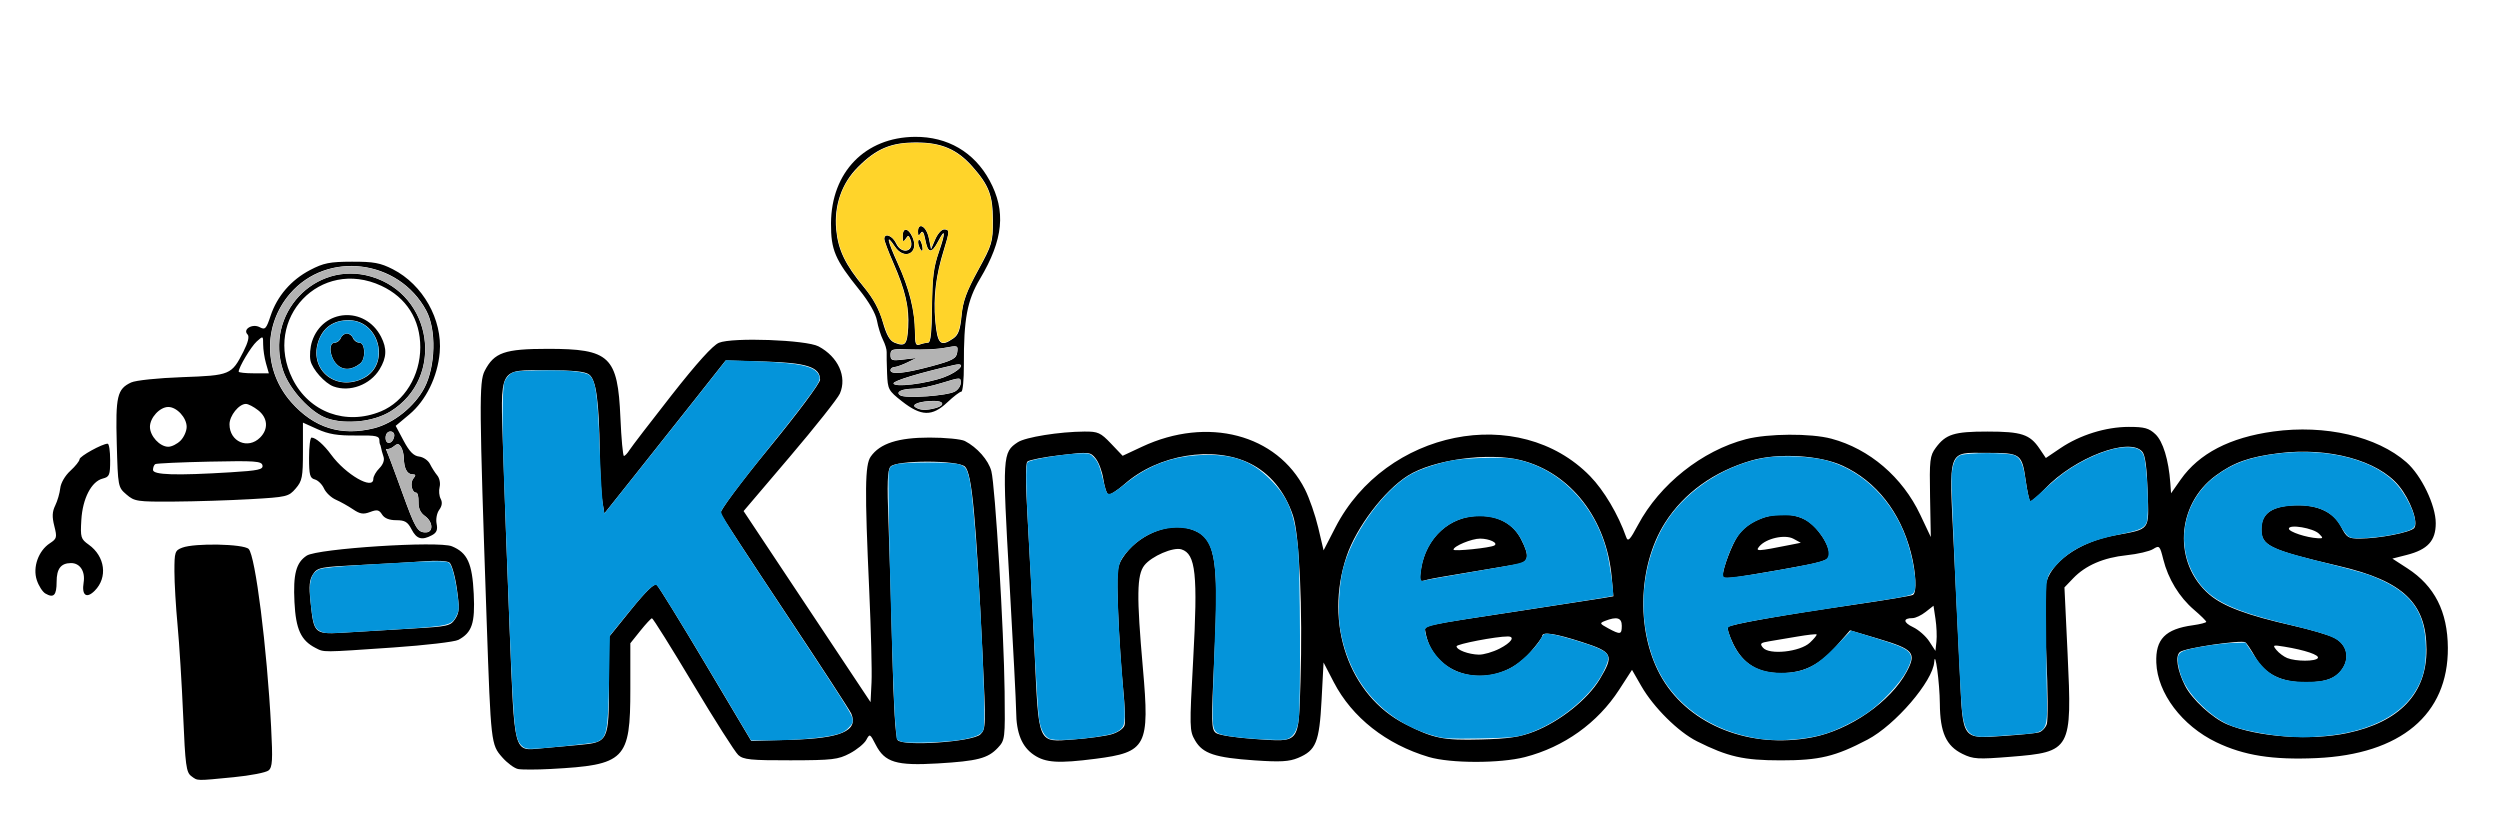 <?xml version="1.0" encoding="UTF-8" standalone="no"?>
<!-- Created with Inkscape (http://www.inkscape.org/) -->

<svg
   version="1.1"
   id="svg1"
   width="817"
   height="268"
   viewBox="0 0 817 268"
   sodipodi:docname="ikineers logo.svg"
   inkscape:version="1.4.2 (f4327f4, 2025-05-13)"
   xmlns:inkscape="http://www.inkscape.org/namespaces/inkscape"
   xmlns:sodipodi="http://sodipodi.sourceforge.net/DTD/sodipodi-0.dtd"
   xmlns="http://www.w3.org/2000/svg"
   xmlns:svg="http://www.w3.org/2000/svg">
  <defs
     id="defs1" />
  <sodipodi:namedview
     id="namedview1"
     pagecolor="#ffffff"
     bordercolor="#000000"
     borderopacity="0.25"
     inkscape:showpageshadow="2"
     inkscape:pageopacity="0.0"
     inkscape:pagecheckerboard="0"
     inkscape:deskcolor="#d1d1d1"
     inkscape:export-bgcolor="#ffffff00"
     inkscape:zoom="1.0869033"
     inkscape:cx="397.91948"
     inkscape:cy="-14.260698"
     inkscape:window-width="1920"
     inkscape:window-height="1009"
     inkscape:window-x="-8"
     inkscape:window-y="481"
     inkscape:window-maximized="1"
     inkscape:current-layer="g1">
    <inkscape:page
       x="0"
       y="0"
       width="817"
       height="268"
       id="page2"
       margin="0"
       bleed="0" />
  </sodipodi:namedview>
  <g
     inkscape:groupmode="layer"
     inkscape:label="Image"
     id="g1">
    <path
       style="fill:#000000"
       d="m 62.513,253.633 c -1.654,-1.209 -1.96,-3.494 -2.659,-19.87 -0.434,-10.177 -1.254,-23.399 -1.821,-29.383 -0.567,-5.984 -1.032,-13.929 -1.033,-17.655 -7.84e-4,-6.352 0.159,-6.836 2.564,-7.75 4.083,-1.552 20.031,-1.236 21.697,0.43 2.19,2.19 5.985,32.26 7.333,58.109 0.571,10.947 0.44,13.212 -0.827,14.263 -0.828,0.687 -5.952,1.682 -11.387,2.21 -12.562,1.222 -11.683,1.244 -13.868,-0.354 z m 106.785,-2.317 c -1.211,-0.243 -3.538,-1.964 -5.171,-3.824 -3.657,-4.165 -3.703,-4.571 -5.082,-44.492 -2.441,-70.679 -2.501,-78.217 -0.648,-81.8 3.113,-6.019 6.474,-7.192 20.619,-7.197 20.294,-0.006 22.869,2.437 23.737,22.521 0.296,6.861 0.815,12.475 1.153,12.475 0.338,0 1.153,-0.863 1.812,-1.918 0.659,-1.055 6.826,-9.094 13.704,-17.864 8.293,-10.573 13.525,-16.368 15.53,-17.198 4.421,-1.831 28.524,-0.956 32.551,1.181 6.416,3.406 9.363,9.918 6.977,15.417 -0.688,1.585 -8.051,10.875 -16.362,20.645 l -15.111,17.764 20.747,31.22 20.747,31.22 0.318,-6.484 c 0.175,-3.566 -0.163,-17.063 -0.75,-29.992 -1.501,-33.05 -1.411,-41.056 0.493,-43.775 3.007,-4.293 8.945,-6.216 19.193,-6.216 5.158,0 10.361,0.505 11.562,1.122 4.023,2.067 7.708,6.251 8.658,9.83 1.25,4.709 4.104,52.074 4.339,72.029 0.183,15.456 0.129,15.899 -2.21,18.399 -3.239,3.461 -6.657,4.348 -19.706,5.116 -13.476,0.793 -17.246,-0.346 -20.199,-6.103 -1.873,-3.652 -1.964,-3.698 -3.097,-1.581 -0.642,1.2 -3.065,3.182 -5.384,4.405 -3.812,2.011 -5.67,2.227 -19.356,2.253 -13.044,0.025 -15.408,-0.214 -17.08,-1.722 -1.067,-0.963 -7.724,-11.426 -14.793,-23.25 -7.069,-11.824 -13.107,-21.475 -13.42,-21.447 -0.312,0.028 -2.03,1.877 -3.818,4.108 l -3.25,4.057 v 14.942 c 0,23.212 -1.611,24.832 -26,26.144 -4.675,0.251 -9.491,0.258 -10.702,0.015 z m 19.951,-7.874 C 198.817,242.59 199,242.213 199,223.373 v -15.182 l 7.25,-8.989 c 4.768,-5.911 7.624,-8.686 8.341,-8.104 0.6,0.487 7.8,12.168 16,25.958 l 14.909,25.073 13,-0.368 c 16.331,-0.462 22.021,-2.918 19.714,-8.509 -0.397,-0.963 -10.061,-15.784 -21.475,-32.936 -11.414,-17.152 -20.988,-31.799 -21.276,-32.549 -0.302,-0.788 6.459,-9.878 16.006,-21.52 C 260.75,134.931 268,125.204 268,124.068 c 0,-4.105 -4.399,-5.541 -18.132,-5.917 l -12.724,-0.349 -10.15,12.849 c -5.583,7.067 -14.503,18.319 -19.822,25.006 L 197.5,167.815 196.824,163.657 C 196.452,161.371 196.077,154.1 195.99,147.5 195.772,130.983 194.809,124.064 192.492,122.37 191.156,121.393 187.235,121 178.832,121 c -16.117,0 -15.303,-1.512 -14.403,26.775 0.38,11.949 1.328,37.877 2.106,57.618 1.641,41.667 1.198,39.997 10.397,39.158 3.063,-0.279 8.606,-0.778 12.318,-1.109 z m 131.133,-3.444 c 1.806,-1.743 1.835,-2.801 0.713,-26.157 -2.171,-45.233 -3.463,-59.065 -5.726,-61.328 -2.193,-2.193 -22.565,-2.186 -24.386,0.009 -0.963,1.161 -1.111,5.478 -0.625,18.25 0.351,9.201 0.92,28.655 1.266,43.23 0.391,16.488 1.036,27.009 1.706,27.848 1.721,2.154 24.519,0.594 27.051,-1.851 z m 17.516,6.718 c -3.951,-2.657 -5.77,-7.1 -5.82,-14.215 -0.019,-2.75 -1.01,-21.961 -2.202,-42.691 -2.344,-40.763 -2.269,-42.011 2.734,-45.289 2.547,-1.669 13.595,-3.438 21.795,-3.489 4.434,-0.028 5.268,0.35 8.688,3.946 l 3.783,3.977 6.349,-2.971 c 21.394,-10.011 44.112,-4.065 53.232,13.933 1.429,2.82 3.384,8.459 4.345,12.533 l 1.748,7.406 3.858,-7.495 c 16.388,-31.836 59.949,-40.607 83.232,-16.759 4.53,4.64 9.191,12.509 11.785,19.896 0.586,1.669 1.223,1.017 3.888,-3.979 7.07,-13.255 20.926,-24.26 35.239,-27.989 7.213,-1.879 21.23,-1.964 27.948,-0.169 12.438,3.323 23.214,12.546 29.041,24.858 l 3.447,7.283 -0.244,-13.161 c -0.223,-12.01 -0.061,-13.41 1.852,-16 3.296,-4.463 5.991,-5.309 16.904,-5.309 11.114,0 13.862,0.9 17.011,5.572 l 2.071,3.073 4.763,-3.217 c 6.394,-4.319 14.833,-6.947 22.325,-6.953 5.129,-0.004 6.598,0.398 8.709,2.381 2.484,2.333 4.334,8.387 4.881,15.965 l 0.241,3.35 3.144,-4.479 c 5.987,-8.529 16.09,-13.768 30.307,-15.714 16.915,-2.316 33.837,1.601 43.474,10.062 4.883,4.287 9.575,14.047 9.575,19.917 0,5.744 -2.629,8.617 -9.485,10.366 l -4.692,1.197 4.932,3.196 c 8.864,5.744 13.13,14.134 13.202,25.969 0.133,21.778 -15.411,34.807 -42.983,36.032 -14.295,0.635 -23.672,-0.851 -32.672,-5.176 -11.214,-5.39 -19.239,-16.021 -19.626,-25.999 -0.298,-7.692 2.938,-11.006 11.952,-12.241 C 719.032,203.998 721,203.495 721,203.21 c 0,-0.285 -1.803,-2.062 -4.007,-3.948 -4.809,-4.116 -8.441,-10.076 -10.034,-16.465 -1.116,-4.474 -1.277,-4.638 -3.316,-3.362 -1.179,0.737 -5.068,1.642 -8.643,2.01 -7.546,0.777 -13.44,3.318 -17.479,7.534 l -2.858,2.984 1.033,21.769 c 1.489,31.378 1.148,31.995 -18.563,33.578 -10.815,0.869 -12.276,0.783 -15.776,-0.926 -5.351,-2.613 -7.339,-7.007 -7.413,-16.383 -0.054,-6.786 -1.552,-18.02 -1.829,-13.71 -0.405,6.298 -12.73,20.655 -21.834,25.432 -10.535,5.528 -15.703,6.764 -28.281,6.764 -12.189,0 -17.311,-1.163 -27.416,-6.226 -6.117,-3.064 -14.199,-11.081 -18.204,-18.057 l -3.041,-5.296 -4.201,6.495 c -7.017,10.85 -18.029,18.725 -30.782,22.013 -8.143,2.1 -24.306,2.085 -31.424,-0.028 -13.912,-4.13 -25.066,-12.91 -31.048,-24.439 l -3.346,-6.449 -0.647,12.24 c -0.732,13.854 -1.801,16.489 -7.687,18.949 -2.897,1.211 -5.771,1.376 -14.08,0.809 -13.061,-0.89 -17.05,-2.214 -19.549,-6.489 -1.855,-3.172 -1.878,-4.141 -0.638,-26.509 1.543,-27.84 0.835,-34.485 -3.83,-35.965 -2.66,-0.844 -9.76,2.211 -12.125,5.217 -2.474,3.145 -2.572,9.941 -0.484,33.606 2.249,25.495 1.215,27.472 -15.497,29.618 -12.151,1.56 -16.294,1.3 -20.102,-1.26 z m 25.295,-6.737 c 2.132,-0.601 3.947,-1.842 4.294,-2.937 0.331,-1.043 0.125,-6.542 -0.459,-12.219 -0.583,-5.677 -1.315,-16.847 -1.625,-24.822 -0.518,-13.329 -0.403,-14.753 1.431,-17.634 4.704,-7.391 14.684,-11.726 21.968,-9.543 8.401,2.517 9.611,8.769 8.048,41.585 -1.052,22.082 -1.01,24.002 0.551,25.144 0.929,0.68 6.664,1.561 12.743,1.958 14.89,0.973 14.196,1.85 14.852,-18.785 0.748,-23.534 -0.36,-48.084 -2.45,-54.245 -2.708,-7.985 -7.577,-13.857 -14.16,-17.078 -11.928,-5.836 -29.905,-2.859 -40.833,6.76 -2.486,2.188 -4.925,3.727 -5.421,3.421 -0.496,-0.307 -1.204,-2.569 -1.572,-5.027 -0.369,-2.458 -1.487,-5.478 -2.485,-6.71 -1.78,-2.198 -2.004,-2.219 -11.591,-1.097 -5.377,0.629 -10.212,1.579 -10.744,2.111 -0.623,0.623 -0.578,7.494 0.126,19.304 0.601,10.085 1.604,29.362 2.228,42.837 1.423,30.714 0.891,29.521 12.771,28.651 4.749,-0.348 10.296,-1.1 12.327,-1.673 z m 138.132,-0.903 c 8.433,-3.293 17.538,-10.545 21.454,-17.086 4.765,-7.959 4.323,-8.889 -5.779,-12.155 -8.754,-2.83 -13,-3.475 -13,-1.975 0,0.473 -1.809,2.914 -4.02,5.426 -11.203,12.727 -31.466,8.729 -34.142,-6.736 -0.394,-2.277 -1.925,-1.936 31.662,-7.041 12.65,-1.922 24.522,-3.755 26.381,-4.072 l 3.381,-0.577 -0.551,-6.18 C 525.007,169.579 513.31,154.505 497,150.392 c -10.551,-2.661 -28.639,-0.176 -36.938,5.074 -7.699,4.87 -16.798,16.845 -19.982,26.295 -7.408,21.99 0.764,45.493 19.064,54.832 9.297,4.744 12.507,5.399 24.856,5.067 9.066,-0.244 12.733,-0.791 17.324,-2.584 z m -36.919,-53.211 c 1.636,-10.231 9.427,-17.284 19.094,-17.284 6.289,8e-5 11.05,2.672 13.595,7.63 2.968,5.781 2.564,7.597 -1.845,8.28 -2.062,0.32 -7.35,1.205 -11.75,1.967 -4.4,0.762 -9.8,1.67 -12,2.018 -2.2,0.347 -4.853,0.884 -5.896,1.192 -1.726,0.51 -1.833,0.169 -1.198,-3.803 z m 23.951,-7.603 c 1.358,-0.81 -1.584,-2.229 -4.656,-2.246 -2.727,-0.015 -8.7,2.463 -8.7,3.609 0,0.65 12.043,-0.579 13.357,-1.363 z m 103.752,62.718 c 12.311,-2.335 25.809,-11.694 31.013,-21.504 3.252,-6.13 2.252,-7.297 -9.161,-10.695 l -9.363,-2.787 -4.497,5.141 c -5.418,6.194 -10.741,8.814 -17.965,8.844 -7.52,0.031 -12.422,-2.903 -15.641,-9.363 -1.374,-2.757 -2.16,-5.337 -1.747,-5.734 0.936,-0.899 18.19,-3.944 41.655,-7.353 9.847,-1.43 18.285,-2.836 18.75,-3.123 1.322,-0.817 0.996,-7.408 -0.685,-13.863 -3.45,-13.244 -11.363,-23.301 -22.294,-28.334 -7.522,-3.463 -21.069,-4.253 -29.738,-1.733 -12.315,3.58 -22.139,10.651 -28.305,20.373 -9.14,14.411 -9.504,36.527 -0.839,51.015 9.119,15.247 28.729,22.926 48.817,19.116 z M 563,188.159 c 0,-2.419 3.048,-10.418 5.031,-13.203 4.497,-6.315 15.086,-8.772 21.984,-5.102 3.828,2.037 8.138,8.512 7.739,11.625 -0.223,1.739 -2.137,2.31 -15.754,4.701 -17.139,3.01 -19,3.204 -19,1.978 z m 22,-10.083 3.5,-0.698 -2.397,-1.303 c -2.802,-1.523 -8.978,-0.135 -11.173,2.511 -1.383,1.666 -0.656,1.63 10.071,-0.51 z m 81.307,61.267 c 0.994,-0.283 2.155,-1.488 2.58,-2.679 0.425,-1.19 0.363,-11.125 -0.138,-22.077 -0.501,-10.952 -0.627,-21.424 -0.281,-23.271 1.389,-7.404 10.715,-14.153 22.595,-16.351 11.871,-2.197 11.205,-1.312 10.791,-14.341 -0.243,-7.657 -0.803,-11.856 -1.73,-12.973 -4.135,-4.983 -22.243,1.908 -31.889,12.135 -2.345,2.486 -4.51,4.274 -4.811,3.973 -0.301,-0.301 -0.94,-3.326 -1.42,-6.721 C 660.764,148.256 660.407,148 649.401,148 c -13.162,0 -12.489,-1.92 -10.877,31 0.714,14.575 1.614,33.475 2.001,42 0.947,20.866 0.62,20.404 13.815,19.53 5.588,-0.37 10.974,-0.904 11.968,-1.187 z m 100.837,0.214 c 17.081,-3.62 25.881,-12.918 25.834,-27.296 -0.049,-15.155 -7.585,-22.366 -28.478,-27.25 -22.743,-5.317 -25.5,-6.622 -25.5,-12.075 0,-4.749 2.955,-7.185 9.36,-7.716 8.177,-0.678 14.075,1.751 16.688,6.873 1.834,3.594 2.325,3.907 6.141,3.907 6.176,0 16.578,-2.014 17.761,-3.439 1.466,-1.766 -1.252,-9.26 -5.013,-13.822 -6.823,-8.277 -22.911,-12.654 -39.129,-10.644 -9.745,1.207 -14.811,3.003 -20.728,7.346 -12.965,9.517 -13.976,28.644 -2.054,38.85 4.515,3.865 12.404,6.811 27.054,10.104 5.819,1.308 12,3.113 13.736,4.01 3.833,1.982 5.089,5.892 3.058,9.511 -2.038,3.631 -5.489,5.052 -12.308,5.069 -8.053,0.02 -13.47,-2.674 -16.557,-8.235 -1.298,-2.337 -2.752,-4.515 -3.232,-4.839 -1.284,-0.866 -19.817,1.878 -21.366,3.164 -1.594,1.323 -0.91,5.847 1.662,10.993 2.216,4.434 8.97,10.633 13.769,12.639 9.962,4.162 27.21,5.413 39.303,2.85 z m -9.677,-24.503 c 0.612,-0.99 -4.165,-2.613 -10.967,-3.726 -3.746,-0.613 -3.907,-0.542 -2.535,1.121 0.806,0.977 2.381,2.147 3.5,2.6 2.827,1.146 9.294,1.149 10.001,0.006 z m -267.427,-3.074 c 3.86,-1.969 5.223,-3.973 2.71,-3.986 -3.721,-0.02 -16.75,2.479 -16.75,3.212 0,1.185 3.924,2.655 7.29,2.731 1.534,0.035 4.572,-0.846 6.75,-1.957 z m 101.443,-1.963 c 1.38,-1.297 2.363,-2.505 2.183,-2.685 -0.18,-0.18 -2.99,0.129 -6.246,0.687 -3.256,0.558 -7.415,1.258 -9.243,1.556 -2.863,0.468 -3.146,0.757 -2.04,2.089 2.04,2.458 12.129,1.375 15.346,-1.648 z m 41.033,-7.762 -0.645,-4.298 -2.57,2.022 c -1.414,1.112 -3.335,2.022 -4.269,2.022 -3.19,0 -3.115,1.41 0.158,2.956 1.798,0.849 4.178,2.942 5.29,4.652 l 2.021,3.108 0.33,-3.082 c 0.182,-1.695 0.04,-5.016 -0.315,-7.38 z M 530,204.5 c 0,-2.632 -1.61,-3.098 -5.484,-1.584 -1.833,0.716 -1.757,0.898 1,2.39 C 529.545,207.486 530,207.404 530,204.5 Z M 757.852,174.423 C 755.993,172.564 748,171.222 748,172.769 c 0,1.031 5.752,2.932 9.464,3.128 1.788,0.094 1.823,-0.038 0.388,-1.473 z M 103.096,211.735 c -4.755,-2.444 -6.422,-6.075 -6.867,-14.962 -0.459,-9.167 0.529,-12.913 4.008,-15.193 3.536,-2.317 43.05,-4.861 47.434,-3.054 5.087,2.097 6.667,5.544 7.148,15.591 0.457,9.566 -0.561,12.604 -5.023,14.992 -1.212,0.648 -10.774,1.769 -21.25,2.491 -23.619,1.627 -22.559,1.621 -25.45,0.135 z m 32.23,-6.373 c 11.099,-0.624 11.925,-0.816 13.434,-3.119 1.381,-2.108 1.455,-3.515 0.524,-9.978 -0.596,-4.138 -1.691,-7.94 -2.434,-8.449 -0.743,-0.509 -4.275,-0.692 -7.85,-0.407 -3.575,0.285 -12.947,0.828 -20.827,1.207 -13.563,0.652 -14.409,0.814 -15.866,3.038 -1.21,1.846 -1.385,3.794 -0.82,9.097 1.14,10.7 1.05,10.627 12.371,9.897 5.303,-0.342 14.964,-0.921 21.468,-1.287 z M 14.825,193.96 c -0.921,-0.537 -2.181,-2.508 -2.799,-4.382 -1.387,-4.202 0.523,-9.581 4.275,-12.039 2.282,-1.495 2.391,-1.918 1.448,-5.633 -0.768,-3.024 -0.693,-4.682 0.303,-6.711 0.727,-1.482 1.465,-4.026 1.64,-5.653 0.185,-1.721 1.571,-4.102 3.314,-5.694 C 24.652,152.344 26,150.648 26,150.08 26,149.107 33.429,145 35.188,145 35.635,145 36,147.426 36,150.392 c 0,4.868 -0.235,5.451 -2.417,5.998 -3.709,0.931 -6.592,6.505 -7.005,13.541 -0.334,5.694 -0.178,6.217 2.401,8.053 5.389,3.837 6.287,10.75 1.96,15.078 -2.684,2.684 -4.29,1.493 -3.612,-2.682 0.594,-3.661 -1.185,-6.392 -4.147,-6.365 -3.289,0.03 -4.679,1.847 -4.679,6.117 0,4.43 -0.947,5.417 -3.675,3.828 z M 134.5,173 c -1.271,-2.458 -2.178,-3 -5.017,-3 -2.293,0 -3.858,-0.628 -4.625,-1.856 -0.966,-1.547 -1.617,-1.684 -3.908,-0.819 -2.224,0.84 -3.292,0.67 -5.599,-0.89 -1.568,-1.06 -4.088,-2.47 -5.6,-3.133 -1.512,-0.663 -3.254,-2.314 -3.872,-3.669 -0.617,-1.355 -1.968,-2.685 -3.001,-2.955 C 101.28,156.261 101,155.204 101,149.594 101,145.967 101.364,143 101.809,143 c 1.355,0 4.029,2.334 6.421,5.605 4.751,6.497 13.77,11.681 13.77,7.914 0,-0.835 0.89,-2.409 1.977,-3.496 1.213,-1.213 1.738,-2.663 1.358,-3.75 -0.549,-1.572 -1.948,-6.893 -0.642,-5.563 0.81,0.825 4.674,11.515 6.76,17.29 4.24,11.736 4.985,13 7.67,13 2.605,0 2.426,-3.502 -0.276,-5.395 -1.451,-1.016 -2.125,-2.503 -2.067,-4.557 0.048,-1.677 -0.285,-3.048 -0.739,-3.048 -1.462,0 -2.111,-3.21 -0.935,-4.627 0.881,-1.062 0.796,-1.373 -0.376,-1.373 -1.679,0 -2.721,-2.026 -2.745,-5.332 -0.008,-1.193 -0.424,-2.814 -0.924,-3.604 -0.75,-1.185 -1.182,-1.209 -2.472,-0.138 -2.016,1.673 -4.589,0.68 -4.589,-1.771 0,-1.719 -0.765,-1.899 -7.75,-1.83 -5.905,0.059 -8.881,-0.433 -12.5,-2.068 L 99,138.112 v 9.388 c 0,8.444 -0.239,9.666 -2.378,12.152 -2.282,2.653 -2.877,2.793 -14.75,3.474 -6.805,0.39 -18.085,0.747 -25.066,0.791 -12.007,0.077 -12.845,-0.048 -15.476,-2.311 -2.759,-2.373 -2.785,-2.51 -3.172,-16.599 -0.425,-15.489 0.139,-17.89 4.702,-20.019 1.49,-0.695 8.74,-1.45 16.64,-1.732 15.754,-0.563 16.188,-0.743 20.052,-8.363 1.536,-3.028 1.998,-4.944 1.35,-5.592 -1.68,-1.68 1.589,-3.645 3.956,-2.378 1.784,0.955 2.147,0.578 3.572,-3.712 2.135,-6.429 6.702,-11.721 12.921,-14.972 4.397,-2.298 6.391,-2.695 13.649,-2.716 7.117,-0.02 9.294,0.382 13.379,2.468 9.812,5.011 16.261,16.461 15.32,27.2 -0.696,7.944 -4.502,15.708 -9.919,20.237 l -4.473,3.739 2.597,4.873 c 1.895,3.556 3.266,4.952 5.074,5.166 1.362,0.161 2.955,1.258 3.539,2.436 0.584,1.179 1.66,2.864 2.391,3.745 0.731,0.881 1.074,2.576 0.762,3.768 -0.312,1.192 -0.157,2.932 0.343,3.867 0.608,1.136 0.451,2.327 -0.474,3.588 -0.78,1.064 -1.153,3.048 -0.855,4.546 0.396,1.99 0.017,2.932 -1.512,3.75 -3.307,1.77 -5.024,1.279 -6.672,-1.908 z M 75.388,154.345 c 9.045,-0.553 10.651,-0.901 10.391,-2.25 -0.271,-1.403 -2.358,-1.552 -17.294,-1.235 -9.342,0.198 -17.323,0.562 -17.735,0.809 -0.412,0.247 -0.75,1.097 -0.75,1.89 0,1.656 7.422,1.886 25.388,0.786 z M 59,144 c 1.1,-1.1 2,-3.125 2,-4.5 0,-3.003 -3.228,-6.5 -6,-6.5 -2.772,0 -6,3.497 -6,6.5 0,3.003 3.228,6.5 6,6.5 1.1,0 2.9,-0.9 4,-2 z m 26,-1 c 2.791,-2.791 2.532,-6.437 -0.635,-8.927 C 82.916,132.933 81.116,132 80.365,132 78.085,132 75,135.836 75,138.671 75,144.352 81.036,146.964 85,143 Z m 43.823,-0.333 C 129.015,141.68 128.505,141 127.573,141 126.646,141 126,141.855 126,143.083 c 0,2.437 2.337,2.093 2.823,-0.416 z m -6.516,-2.726 c 6.376,-1.61 13.228,-7.118 16.405,-13.187 3.664,-7.001 3.953,-19.017 0.609,-25.254 -9.011,-16.803 -32.442,-19.69 -44.592,-5.495 -8.815,10.299 -8.649,25.124 0.398,35.402 7.447,8.46 16.375,11.264 27.181,8.535 z M 107,136.738 C 101.655,134.965 94.602,127.328 92.52,121.061 86.409,102.662 102.897,85.049 121.24,90.381 c 20.227,5.88 24.161,33.057 6.378,44.052 -5.463,3.377 -14.382,4.375 -20.618,2.306 z m 17.51,-2.316 c 7.634,-3.168 12.824,-11.626 12.839,-20.923 0.014,-9.091 -4.543,-16.285 -12.732,-20.098 -19.887,-9.26 -38.87,10.65 -29.014,30.429 5.439,10.915 17.488,15.33 28.907,10.591 z M 109,126.296 c -2.842,-1.034 -6.904,-5.584 -7.53,-8.433 -0.345,-1.571 -0.112,-4.418 0.518,-6.327 3.521,-10.669 17.315,-11.585 22.532,-1.498 1.992,3.851 1.858,6.83 -0.479,10.663 -3.091,5.07 -9.714,7.533 -15.04,5.595 z m 9.909,-2.749 c 8.671,-4.484 5.161,-18.644 -4.685,-18.903 -5.209,-0.137 -8.873,2.454 -10.325,7.3 -2.776,9.265 6.166,16.177 15.01,11.603 z m -8.858,-4.496 C 107.708,116.708 107.268,112 109.393,112 c 0.766,0 1.652,-0.675 1.969,-1.5 0.317,-0.825 1.217,-1.5 2,-1.5 0.783,0 1.683,0.675 2,1.5 0.317,0.825 1.265,1.5 2.107,1.5 1.894,0 2.114,5.289 0.281,6.755 -2.822,2.258 -5.629,2.366 -7.699,0.296 z M 86.93,118.757 C 86.419,116.973 86,114.203 86,112.602 c 0,-2.897 -0.011,-2.902 -2.106,-1.007 C 82.029,113.281 78,120.025 78,121.46 78,121.757 80.219,122 82.93,122 h 4.93 z m 207.877,12.426 c -4.494,-3.527 -4.701,-3.914 -4.908,-9.182 -0.118,-3.025 -0.179,-6.153 -0.135,-6.95 0.044,-0.798 -0.5,-2.598 -1.209,-4 -0.709,-1.402 -1.593,-4.232 -1.965,-6.287 -0.417,-2.305 -2.611,-6.138 -5.724,-10 C 272.88,84.854 271.528,81.687 271.573,73 271.659,56.27 282.73,44.856 299,44.722 c 10.659,-0.087 19.344,4.981 24.376,14.226 5.445,10.004 4.542,19.331 -3.114,32.184 -4.194,7.041 -5.331,13.108 -5.268,28.118 0.02,4.812 -0.357,8.75 -0.839,8.75 -0.482,0 -2.546,1.575 -4.587,3.5 -4.943,4.662 -8.513,4.585 -14.761,-0.318 z m 10.942,2.187 c 3.139,-0.841 2.814,-2.373 -0.5,-2.356 -4.485,0.022 -7.648,1.119 -6.085,2.11 1.578,1 3.503,1.072 6.585,0.246 z m 6.3,-5.396 C 313.122,127.399 314,126.093 314,125.07 c 0,-1.809 -0.165,-1.808 -6.089,0.035 -3.349,1.042 -7.362,1.895 -8.918,1.895 -4.217,0 -6.505,1.041 -4.827,2.196 1.647,1.133 15.214,0.205 17.884,-1.223 z m -3.507,-4.696 c 5.101,-1.894 7.685,-5.007 3.337,-4.021 C 300.681,121.797 292,124.421 292,125.266 c 0,1.463 10.717,0.175 16.543,-1.988 z M 304.5,119.668 c 6.878,-1.864 8.047,-2.498 8.333,-4.52 0.321,-2.265 0.172,-2.321 -4,-1.505 -2.383,0.466 -7.37,0.717 -11.083,0.558 -6.238,-0.267 -6.75,-0.134 -6.75,1.767 0,1.833 0.46,2 4.25,1.537 l 4.25,-0.519 -3,1.462 c -1.65,0.804 -3.562,1.482 -4.25,1.507 -0.688,0.025 -1.25,0.495 -1.25,1.045 0,1.524 4.659,1.064 13.5,-1.332 z m -7.69,-12.729 c 0.37,-6.447 -0.941,-12.114 -4.886,-21.107 C 290.316,82.165 289,78.678 289,78.082 c 0,-2.066 2.685,-1.069 3.818,1.418 1.802,3.955 6.261,2.754 4.717,-1.27 -0.553,-1.441 -0.772,-1.469 -1.573,-0.202 -0.736,1.163 -0.934,1 -0.946,-0.778 -0.02,-2.975 1.745,-2.87 3.138,0.186 2.389,5.243 -2.598,7.866 -5.765,3.033 -2.935,-4.48 -2.496,-1.986 0.991,5.623 C 297.143,94.303 299,101.759 299,108.656 c 0,3.745 0.282,4.45 1.582,3.951 0.87,-0.334 2.107,-0.607 2.75,-0.607 0.82,0 1.195,-3.506 1.257,-11.75 0.07,-9.208 0.544,-13.043 2.19,-17.726 2.334,-6.637 2.223,-8.363 -0.231,-3.617 -2.097,4.055 -3.305,3.907 -4.133,-0.506 -0.473,-2.524 -0.93,-3.196 -1.53,-2.25 -0.662,1.045 -0.858,0.954 -0.87,-0.401 -0.029,-3.366 2.757,-1.776 3.505,2 l 0.743,3.75 1.371,-3.25 c 0.754,-1.788 2.045,-3.25 2.868,-3.25 1.865,0 1.862,0.516 -0.04,6.591 -2.61,8.337 -3.498,15.602 -2.829,23.159 0.691,7.811 1.713,8.797 6.001,5.793 1.573,-1.102 2.211,-2.905 2.619,-7.407 0.418,-4.612 1.631,-7.939 5.393,-14.793 4.598,-8.378 4.852,-9.238 4.833,-16.343 -0.022,-8.186 -1.227,-11.364 -6.654,-17.545 -4.964,-5.654 -10.16,-7.894 -18.326,-7.902 -8.334,-0.008 -13.069,1.977 -19.117,8.017 -5.306,5.299 -7.833,12.536 -7.121,20.391 0.605,6.669 2.934,11.522 9.077,18.914 2.997,3.607 5.015,7.327 6.131,11.307 1.19,4.242 2.286,6.182 3.847,6.808 3.506,1.407 4.164,0.668 4.492,-5.051 z m 3.535,-26.483 c -0.326,-0.849 -0.369,-1.767 -0.096,-2.04 0.273,-0.273 0.737,0.421 1.03,1.543 0.623,2.383 -0.069,2.751 -0.934,0.497 z"
       id="path1"
       sodipodi:nodetypes="sssssssssssssscsssssssscccssssssssssssssssscsssssscssscssssssscsscsssssssscsscsssccsssssscssscssssssscsssscscsscssssscsssssssssssscssssssssscsssscssssssssssssssssssssssssssssssssssssssssscsssssssssssssssssssssscssssssssssssssssssscsssssssssssssssssssssssssssssssssssssssscsssccsssssssssssscsssscsssssssssssssssssssssssssssssssssssssssssssssssssssssssssssssssssssscssscscssssssssssssssssscssssssssssssssssssssssssssssssssssssssssssssssssscsssssssssssssssssssscsssssssssssssssssssssssssssssssssssscsssssssssssssssssssssssscssssssssssssssssssssss" />
    <path
       style="fill:#0494da;stroke:#0494da;stroke-width:0.46;stroke-opacity:1;fill-opacity:1"
       d="m 170.56,243.467 c -2.373,-2.56 -2.576,-5.259 -4.719,-62.678 -0.255,-6.831 -0.67,-17.906 -0.922,-24.611 -0.614,-16.308 -0.555,-29.252 0.141,-31.238 0.302,-0.862 1.133,-2 1.847,-2.53 1.178,-0.874 2.034,-0.977 9.28,-1.116 9.269,-0.177 15.055,0.375 16.365,1.561 1.968,1.781 2.602,6.582 3.219,24.353 0.272,7.843 0.743,15.813 1.047,17.711 l 0.552,3.45 10.813,-13.571 c 5.947,-7.464 14.948,-18.81 20.001,-25.214 l 9.188,-11.644 8.28,0.284 c 15.281,0.524 20.342,1.539 21.711,4.354 0.462,0.95 0.399,1.4 -0.393,2.81 -1.351,2.403 -7.775,10.85 -15.538,20.429 -8.594,10.606 -15.636,19.979 -15.957,21.241 -0.276,1.084 1.793,4.363 22.599,35.813 16.585,25.07 20.004,30.455 20.311,31.992 0.22,1.101 -0.011,1.62 -1.29,2.899 -1.227,1.227 -2.282,1.723 -4.962,2.333 -4.077,0.927 -12.83,1.617 -20.761,1.635 l -5.779,0.013 -9.36,-15.756 c -12.329,-20.754 -20.543,-34.132 -21.382,-34.829 -1.259,-1.045 -3.648,1.378 -13.664,13.854 l -2.089,2.602 -0.275,14.419 c -0.328,17.159 -0.689,18.986 -4.004,20.255 -1.201,0.46 -18.169,2.213 -21.426,2.214 -1.354,2.5e-4 -2.141,-0.287 -2.834,-1.035 z"
       id="path33" />
    <path
       style="fill:#0494da;stroke:#0494da;stroke-width:0.46;fill-opacity:1;stroke-opacity:1"
       d="m 294.759,242.182 c -0.822,-0.256 -1.497,-0.615 -1.499,-0.798 -0.002,-0.183 -0.204,-2.609 -0.449,-5.392 -0.872,-9.918 -2.669,-78.891 -2.13,-81.764 0.284,-1.512 0.538,-1.769 2.256,-2.278 2.599,-0.77 17.812,-0.777 20.398,-0.01 2.053,0.609 2.533,1.35 3.363,5.193 2.035,9.418 5.795,77.655 4.479,81.279 -0.534,1.471 -2.377,2.283 -7.056,3.109 -5.005,0.884 -17.301,1.304 -19.362,0.661 z"
       id="path34" />
    <path
       style="fill:#0494da;stroke:#0494da;stroke-width:0.46;fill-opacity:1;stroke-opacity:1"
       d="m 342.972,241.19 c -1.621,-0.864 -2.665,-2.929 -3.209,-6.348 -0.262,-1.645 -1.002,-13.444 -1.645,-26.221 -0.643,-12.777 -1.475,-28.613 -1.848,-35.192 -0.738,-13.014 -0.863,-21.322 -0.332,-22.145 0.605,-0.937 12.901,-2.922 18.116,-2.925 1.852,-0.001 2.319,0.206 3.498,1.548 1.269,1.446 1.645,2.499 3.354,9.4 0.83,3.353 1.678,3.201 7.336,-1.312 7.233,-5.77 14.94,-8.652 24.211,-9.054 10.197,-0.443 16.381,1.726 22.501,7.889 5.87,5.911 7.829,10.753 9.044,22.351 0.686,6.544 0.862,50.567 0.223,55.761 -0.468,3.807 -1.749,5.888 -3.99,6.479 -1.769,0.467 -13.867,-0.25 -18.758,-1.112 -4.766,-0.84 -4.933,-1.112 -4.933,-8.07 0,-3.249 0.298,-13.436 0.662,-22.638 0.738,-18.655 0.43,-25.81 -1.311,-30.444 -1.766,-4.701 -5.335,-6.91 -11.199,-6.93 -5.758,-0.02 -11.471,2.551 -15.711,7.069 -3.549,3.782 -3.931,5.005 -3.943,12.599 -0.011,7.314 0.601,19.048 1.611,30.896 0.983,11.525 0.926,13.961 -0.356,15.162 -1.462,1.369 -3.139,1.914 -8.152,2.645 -7.043,1.028 -13.854,1.294 -15.169,0.593 z"
       id="path35" />
    <path
       style="fill:#800080;stroke:#800080;stroke-width:0.46"
       d=""
       id="path36" />
    <path
       style="fill:#0494da;stroke:#0494da;stroke-width:0.46;fill-opacity:1;stroke-opacity:1"
       d="m 469.223,240.406 c -16.791,-4.551 -28.244,-17.503 -31.069,-35.136 -0.787,-4.91 -0.335,-14.148 0.938,-19.191 2.747,-10.882 12.272,-24.582 21.02,-30.235 2.926,-1.891 8.031,-3.754 13.711,-5.005 4.363,-0.961 16.714,-1.37 20.654,-0.684 14.443,2.515 26.425,14.423 30.44,30.253 0.978,3.854 2.354,13.789 1.964,14.179 -0.089,0.089 -11.754,1.945 -25.92,4.124 -37.404,5.752 -35.862,5.395 -35.351,8.187 0.981,5.36 5.531,10.84 10.612,12.782 5.37,2.052 11.762,1.665 17.253,-1.044 3.197,-1.577 8.69,-6.797 10.25,-9.739 0.914,-1.724 0.936,-1.734 3.151,-1.445 2.842,0.371 12.21,3.188 15.363,4.619 3.741,1.699 3.918,2.58 1.495,7.475 -4.291,8.669 -16.332,17.956 -26.756,20.637 -2.161,0.556 -5.702,0.794 -13.723,0.922 -9.527,0.152 -11.193,0.069 -14.031,-0.7 z m 12.638,-53.401 c 14.265,-2.417 15.944,-2.794 16.714,-3.745 1.008,-1.245 0.833,-2.649 -0.767,-6.144 -2.972,-6.491 -8.897,-9.398 -17.186,-8.431 -8.09,0.944 -14.806,7.84 -16.301,16.738 -0.616,3.667 -0.348,5.057 0.882,4.58 0.441,-0.171 7.937,-1.52 16.659,-2.999 z"
       id="path37" />
    <path
       style="fill:#0494da;stroke:#0494da;stroke-width:0.46;fill-opacity:1;stroke-opacity:1"
       d="m 575.104,241.237 c -15.865,-2.319 -28.513,-11.397 -33.969,-24.383 -6.254,-14.884 -4.713,-33.603 3.838,-46.628 6.851,-10.436 19.932,-18.667 32.613,-20.521 5.093,-0.745 14.29,-0.302 18.965,0.912 11.905,3.093 21.915,12.934 26.372,25.928 2.132,6.216 3.385,14.31 2.551,16.481 -0.563,1.465 -0.12,1.37 -22.385,4.761 -26.19,3.988 -36.886,5.917 -38.219,6.892 -0.657,0.48 -0.637,0.787 0.212,3.201 2.908,8.273 8.433,12.247 17.01,12.234 7.423,-0.011 11.428,-1.961 18.037,-8.78 l 4.86,-5.014 7.56,2.332 c 12.544,3.87 13.31,4.647 10.325,10.469 -2.106,4.107 -8.267,10.65 -13.054,13.861 -3.683,2.471 -9.084,5.174 -12.861,6.438 -5.976,1.999 -15.302,2.774 -21.856,1.816 z m 3.834,-54.287 c 11.115,-1.926 16.607,-3.13 17.826,-3.91 3.541,-2.266 -2.511,-12.181 -8.687,-14.232 -1.73,-0.575 -3.424,-0.727 -6.542,-0.591 -3.554,0.156 -4.703,0.417 -7.4,1.679 -5.109,2.392 -7.771,5.957 -10.338,13.843 -1.181,3.63 -1.222,4.98 -0.156,5.193 1.195,0.239 6.266,-0.418 15.296,-1.983 z"
       id="path38" />
    <path
       style="fill:#0494da;stroke:#0494da;stroke-width:0.46;fill-opacity:1;stroke-opacity:1"
       d="m 646.373,240.475 c -3.248,-0.458 -4.519,-2.845 -5.081,-9.544 -0.696,-8.299 -3.523,-72.573 -3.308,-75.214 0.328,-4.029 1.051,-5.871 2.624,-6.684 1.808,-0.935 15.411,-0.965 17.627,-0.039 1.87,0.781 2.734,2.732 3.49,7.877 0.699,4.759 1.322,7.127 1.877,7.127 0.244,0 2.255,-1.682 4.467,-3.738 2.213,-2.056 5.265,-4.624 6.783,-5.708 6.551,-4.676 14.585,-8.002 19.733,-8.171 3.496,-0.114 5.131,0.644 5.807,2.691 1.109,3.361 1.797,19.265 0.932,21.541 -0.696,1.831 -2.209,2.498 -8.562,3.778 -9.947,2.004 -16.032,4.883 -20.506,9.701 -3.903,4.204 -3.844,3.95 -3.844,16.706 0,6.199 0.103,16.785 0.23,23.525 0.294,15.656 0.871,14.735 -9.763,15.555 -9.304,0.717 -11.054,0.8 -12.507,0.595 z"
       id="path39" />
    <path
       style="fill:#0494da;stroke:#0494da;stroke-width:0.46;fill-opacity:1;stroke-opacity:1"
       d="m 745.651,240.321 c -5.191,-0.464 -12.734,-1.977 -16.062,-3.222 -3.666,-1.371 -7.487,-4.095 -11.138,-7.938 -3.43,-3.611 -5.381,-7.081 -6.214,-11.054 -0.785,-3.744 -0.331,-4.74 2.528,-5.535 3.762,-1.046 11.28,-2.153 15.291,-2.252 l 3.648,-0.09 2.775,4.14 c 4.428,6.606 8.43,8.648 17.036,8.696 5.71,0.032 8.536,-0.728 10.822,-2.908 3.254,-3.104 3.547,-7.49 0.691,-10.346 -1.896,-1.896 -5.404,-3.111 -17.453,-6.043 -19.882,-4.839 -26.433,-8.405 -30.839,-16.789 -5.559,-10.579 -2.459,-23.733 7.335,-31.122 5.41,-4.081 10.655,-6.073 19.092,-7.25 15.976,-2.228 31.372,1.289 39.092,8.931 3.839,3.8 7.415,11.293 6.717,14.074 -0.19,0.759 -0.872,1.248 -2.449,1.759 -3.639,1.178 -10.037,2.185 -14.442,2.273 -4.678,0.093 -4.34,0.298 -7.432,-4.502 -2.934,-4.555 -7.839,-6.51 -15.352,-6.117 -7.29,0.381 -10.403,2.764 -10.403,7.963 0,5.336 2.312,6.536 22.097,11.467 5.629,1.403 11.594,3.063 13.256,3.688 13.221,4.977 18.187,11.404 18.306,23.697 0.061,6.293 -0.942,10.173 -3.753,14.523 -5.004,7.742 -15.558,12.759 -29.395,13.973 -6.036,0.53 -7.683,0.528 -13.755,-0.015 z"
       id="path40" />
    <path
       style="fill:#0494da;stroke:#0494da;stroke-width:0.46;fill-opacity:1;stroke-opacity:1"
       d="m 104.82,206.115 c -1.723,-0.75 -2.235,-2.089 -2.909,-7.604 -0.979,-8.017 -0.325,-11.046 2.654,-12.291 1.091,-0.456 6.452,-0.953 17.057,-1.581 19.67,-1.165 24.098,-1.254 25.008,-0.499 0.89,0.738 2.025,5.23 2.727,10.785 0.501,3.97 0.474,4.455 -0.342,6.127 -1.584,3.245 -2.042,3.339 -22.367,4.598 -20.965,1.299 -19.957,1.277 -21.827,0.464 z"
       id="path41" />
    <path
       style="fill:#b3b3b3;stroke:#806600;stroke-width:0.007;stroke-dasharray:none;stroke-opacity:1"
       d="m 292.125,121.781 c -0.496,-0.091 -0.885,-0.318 -1.019,-0.596 -0.09,-0.186 -0.085,-0.262 0.029,-0.503 0.182,-0.384 0.576,-0.608 1.23,-0.701 0.63,-0.089 1.878,-0.492 2.969,-0.959 1.376,-0.589 4.258,-2.032 4.067,-2.037 -0.103,-0.003 -1.237,0.122 -2.521,0.278 -3.139,0.38 -4.097,0.463 -4.596,0.4 -0.844,-0.108 -1.145,-0.432 -1.231,-1.322 -0.07,-0.725 0.062,-1.366 0.341,-1.657 0.125,-0.13 0.415,-0.289 0.67,-0.367 0.5,-0.152 1.065,-0.159 7.646,-0.097 4.685,0.044 6.75,-0.099 10.008,-0.696 0.88,-0.161 1.811,-0.284 2.158,-0.284 0.539,0 0.633,0.023 0.809,0.2 0.167,0.167 0.199,0.277 0.197,0.671 -0.004,0.659 -0.192,1.641 -0.387,2.023 -0.547,1.073 -2.046,1.796 -6.157,2.972 -3.987,1.14 -8.347,2.157 -10.735,2.503 -1.335,0.194 -2.928,0.273 -3.478,0.172 z"
       id="path46" />
    <path
       style="fill:#b3b3b3;stroke:#806600;stroke-width:0.007;stroke-dasharray:none;stroke-opacity:1"
       d=""
       id="path47" />
    <path
       style="fill:#b3b3b3;stroke:#806600;stroke-width:0.007;stroke-dasharray:none;stroke-opacity:1"
       d="m 292.976,125.76 c -0.507,-0.091 -0.911,-0.283 -0.911,-0.432 0,-0.304 0.852,-0.746 2.76,-1.431 3.021,-1.084 9.223,-2.78 15.332,-4.193 2.492,-0.576 3.285,-0.688 3.62,-0.51 1.026,0.545 -1.584,2.596 -4.999,3.93 -2.722,1.063 -6.872,2.001 -11.144,2.518 -1.278,0.155 -4.063,0.225 -4.659,0.118 z"
       id="path48" />
    <path
       style="fill:#b3b3b3;stroke:#806600;stroke-width:0.007;stroke-dasharray:none;stroke-opacity:1"
       d="m 296.538,129.618 c -1.62,-0.146 -2.241,-0.314 -2.641,-0.714 -0.645,-0.645 0.21,-1.308 2.113,-1.638 0.403,-0.07 1.464,-0.161 2.358,-0.202 2.874,-0.133 5.412,-0.667 10.575,-2.225 2.865,-0.865 3.538,-1.036 4.131,-1.053 0.432,-0.012 0.493,0.008 0.68,0.225 0.194,0.225 0.204,0.279 0.171,0.976 -0.03,0.635 -0.072,0.81 -0.304,1.263 -0.343,0.672 -1.117,1.449 -1.729,1.737 -1.27,0.598 -4.48,1.145 -8.685,1.48 -1.52,0.121 -5.906,0.221 -6.668,0.152 z"
       id="path49" />
    <path
       style="fill:#b3b3b3;stroke:#806600;stroke-width:0.007;stroke-dasharray:none;stroke-opacity:1"
       d=""
       id="path50" />
    <path
       style="fill:#b3b3b3;stroke:#806600;stroke-width:0.007;stroke-dasharray:none;stroke-opacity:1"
       d="m 300.896,133.762 c -0.998,-0.214 -2.081,-0.817 -2.081,-1.159 0,-0.362 0.705,-0.761 1.863,-1.054 1.675,-0.424 4.91,-0.607 6.092,-0.345 1.969,0.437 1.203,1.557 -1.531,2.239 -1.825,0.455 -3.226,0.558 -4.343,0.319 z"
       id="path51" />
    <path
       style="fill:#ffd42a;stroke:#806600;stroke-width:0.013;stroke-dasharray:none;stroke-opacity:1"
       d="m 299.551,112.427 c -0.325,-0.42 -0.381,-0.911 -0.529,-4.577 -0.31,-7.705 -1.683,-13.001 -5.78,-22.3 -2.86,-6.49 -3.415,-8.488 -1.688,-6.077 1.463,2.042 1.96,2.588 2.79,3.065 1.676,0.961 3.36,0.567 4.158,-0.974 0.326,-0.63 0.367,-0.895 0.297,-1.917 -0.143,-2.064 -1.637,-4.588 -2.716,-4.588 -0.775,0 -1.043,0.515 -1.106,2.13 -0.05,1.267 -0.021,1.46 0.232,1.557 0.203,0.078 0.365,-0.006 0.545,-0.281 0.141,-0.216 0.452,-0.613 0.691,-0.882 l 0.435,-0.49 0.417,0.895 c 0.751,1.611 0.492,3.113 -0.629,3.645 -1.139,0.54 -2.656,-0.21 -3.465,-1.713 -0.734,-1.364 -1.589,-2.354 -2.356,-2.725 -0.393,-0.19 -0.838,-0.346 -0.988,-0.346 -0.435,0 -0.925,0.604 -0.925,1.141 0,0.618 1.126,3.737 2.528,7.001 2.88,6.706 4.09,10.319 4.898,14.628 0.225,1.198 0.291,2.405 0.294,5.367 0.006,4.769 -0.287,6.548 -1.199,7.284 -0.383,0.309 -1.887,0.142 -2.943,-0.328 -1.693,-0.752 -2.316,-1.798 -3.848,-6.461 -1.668,-5.077 -3.014,-7.589 -6.238,-11.637 -4.724,-5.933 -6.552,-8.937 -7.869,-12.93 -1.711,-5.185 -1.708,-11.731 0.005,-16.748 1.301,-3.809 3.087,-6.624 6.151,-9.692 4.5,-4.508 8.366,-6.651 13.507,-7.488 2.637,-0.429 8.1,-0.394 10.653,0.069 5.606,1.016 9.32,3.311 13.73,8.487 3.276,3.844 4.749,6.694 5.39,10.423 0.345,2.01 0.505,8.653 0.259,10.736 -0.367,3.1 -0.965,4.652 -3.907,10.139 -4.75,8.86 -5.536,10.947 -6.189,16.439 -0.659,5.537 -1.247,6.659 -4.307,8.213 -2.263,1.15 -3.122,0.312 -3.754,-3.659 -0.453,-2.841 -0.617,-5.784 -0.518,-9.271 0.169,-5.959 0.911,-10.09 3.125,-17.403 0.647,-2.137 1.118,-4.011 1.169,-4.653 0.079,-0.992 0.056,-1.095 -0.296,-1.342 -1.366,-0.956 -2.934,0.48 -4.463,4.085 -0.427,1.007 -0.794,1.812 -0.815,1.789 -0.021,-0.023 -0.229,-0.983 -0.461,-2.132 -0.477,-2.366 -1.031,-3.751 -1.781,-4.458 -0.723,-0.681 -1.192,-0.76 -1.671,-0.281 -0.336,0.336 -0.389,0.544 -0.389,1.525 0,0.625 0.069,1.179 0.153,1.231 0.084,0.052 0.359,-0.163 0.61,-0.478 0.251,-0.315 0.537,-0.573 0.634,-0.573 0.273,-8e-6 0.517,0.664 0.952,2.594 0.442,1.96 0.721,2.73 1.137,3.146 0.738,0.738 1.663,0.019 2.927,-2.272 1.153,-2.09 1.736,-2.989 1.879,-2.901 0.213,0.132 -0.25,1.955 -1.383,5.45 -1.892,5.836 -2.139,7.676 -2.358,17.565 -0.192,8.663 -0.429,11.612 -0.99,12.298 -0.082,0.1 -0.539,0.227 -1.017,0.283 -0.478,0.056 -1.181,0.213 -1.564,0.347 -0.847,0.299 -1.216,0.31 -1.423,0.042 z m 1.967,-31.305 c -0.024,-0.935 -0.455,-2.367 -0.799,-2.652 -0.735,-0.61 -0.966,0.681 -0.387,2.155 0.633,1.611 1.221,1.857 1.186,0.497 z"
       id="path52" />
    <path
       style="fill:#b3b3b3;stroke-width:0.115"
       d="m 112.878,140.824 c -5.84,-0.45 -10.954,-2.837 -15.607,-7.286 -8.092,-7.736 -10.944,-18.389 -7.608,-28.423 2.778,-8.358 9.399,-14.744 17.753,-17.124 4.182,-1.191 9.032,-1.316 13.391,-0.345 4.01,0.893 8.262,2.913 11.393,5.411 3.587,2.862 6.729,7.068 8.027,10.744 2.257,6.396 1.628,16.481 -1.408,22.55 -1.887,3.773 -5.289,7.483 -9.379,10.23 -1.489,1 -4.275,2.386 -5.808,2.89 -3.171,1.043 -7.577,1.597 -10.753,1.352 z m 6.087,-3.327 c 5.466,-0.932 9.257,-2.779 12.871,-6.268 4.59,-4.432 7.148,-10.564 7.148,-17.143 0,-6.583 -2.618,-13.015 -7.137,-17.534 -3.845,-3.845 -9.039,-6.359 -14.521,-7.028 -1.848,-0.226 -5.559,-0.079 -7.297,0.287 -5.174,1.092 -9.822,3.88 -13.222,7.933 -2.854,3.401 -4.706,7.531 -5.394,12.028 -0.241,1.572 -0.269,5.055 -0.054,6.555 0.839,5.841 3.231,10.349 8.059,15.19 4.003,4.014 6.735,5.48 11.447,6.145 1.74,0.245 6.226,0.153 8.1,-0.166 z"
       id="path2" />
    <path
       style="fill:#b3b3b3;stroke-width:0.058"
       d="m 138.211,173.889 c -1.079,-0.244 -1.833,-1.02 -2.75,-2.829 -0.916,-1.807 -1.706,-3.829 -4.471,-11.435 -2.327,-6.402 -3.952,-10.742 -4.783,-12.777 -0.021,-0.053 0.061,-0.072 0.31,-0.072 0.704,0 1.396,-0.283 2.175,-0.888 1.092,-0.849 1.429,-0.897 1.978,-0.28 0.733,0.822 1.174,2.241 1.274,4.101 0.119,2.205 0.377,3.324 0.977,4.239 0.474,0.724 0.914,0.977 1.88,1.082 1.021,0.111 1.077,0.244 0.459,1.077 -0.652,0.879 -0.823,1.424 -0.771,2.457 0.066,1.319 0.632,2.324 1.378,2.445 0.325,0.053 0.475,0.206 0.611,0.625 0.188,0.578 0.238,1.007 0.29,2.468 0.044,1.253 0.064,1.443 0.202,1.909 0.302,1.022 0.793,1.773 1.554,2.374 1.17,0.924 1.63,1.433 2.011,2.226 0.302,0.628 0.399,1.014 0.397,1.581 -0.003,0.759 -0.362,1.347 -0.996,1.628 -0.343,0.152 -1.206,0.187 -1.725,0.069 z"
       id="path4" />
    <path
       style="fill:#b3b3b3;stroke-width:0.058"
       d="m 126.765,144.641 c -0.642,-0.256 -0.926,-1.42 -0.594,-2.437 0.225,-0.69 0.662,-1.087 1.273,-1.159 0.403,-0.048 0.746,0.068 1.024,0.346 0.365,0.365 0.448,0.793 0.279,1.448 -0.328,1.271 -1.238,2.099 -1.982,1.802 z"
       id="path5" />
    <path
       style="fill:#0494da;stroke-width:0.115;fill-opacity:1"
       d="m 111.481,124.782 c -4.11,-0.782 -7.109,-3.697 -7.852,-7.633 -0.74,-3.923 1.056,-8.596 4.114,-10.7 0.802,-0.552 2.088,-1.128 3.122,-1.399 1.333,-0.349 3.616,-0.429 4.892,-0.171 3.834,0.776 6.69,3.677 7.723,7.849 0.196,0.791 0.249,1.34 0.244,2.508 -0.008,1.813 -0.245,2.828 -1.029,4.421 -1.471,2.989 -5.077,5.071 -9.07,5.239 -0.839,0.035 -1.561,-0.003 -2.145,-0.114 z m 3.278,-4.381 c 0.82,-0.212 1.956,-0.784 2.777,-1.399 0.789,-0.591 1.279,-1.576 1.46,-2.931 0.288,-2.155 -0.425,-4.106 -1.504,-4.115 -0.742,-0.006 -1.68,-0.695 -2.108,-1.549 -0.499,-0.995 -1.275,-1.498 -2.177,-1.411 -0.766,0.074 -1.297,0.468 -1.82,1.352 -0.243,0.411 -0.564,0.862 -0.713,1.001 -0.312,0.291 -1.017,0.609 -1.351,0.609 -0.424,0 -0.831,0.273 -1.051,0.704 -0.545,1.068 -0.343,2.863 0.523,4.644 1.25,2.572 3.49,3.734 5.966,3.095 z"
       id="path6" />
  </g>
</svg>
